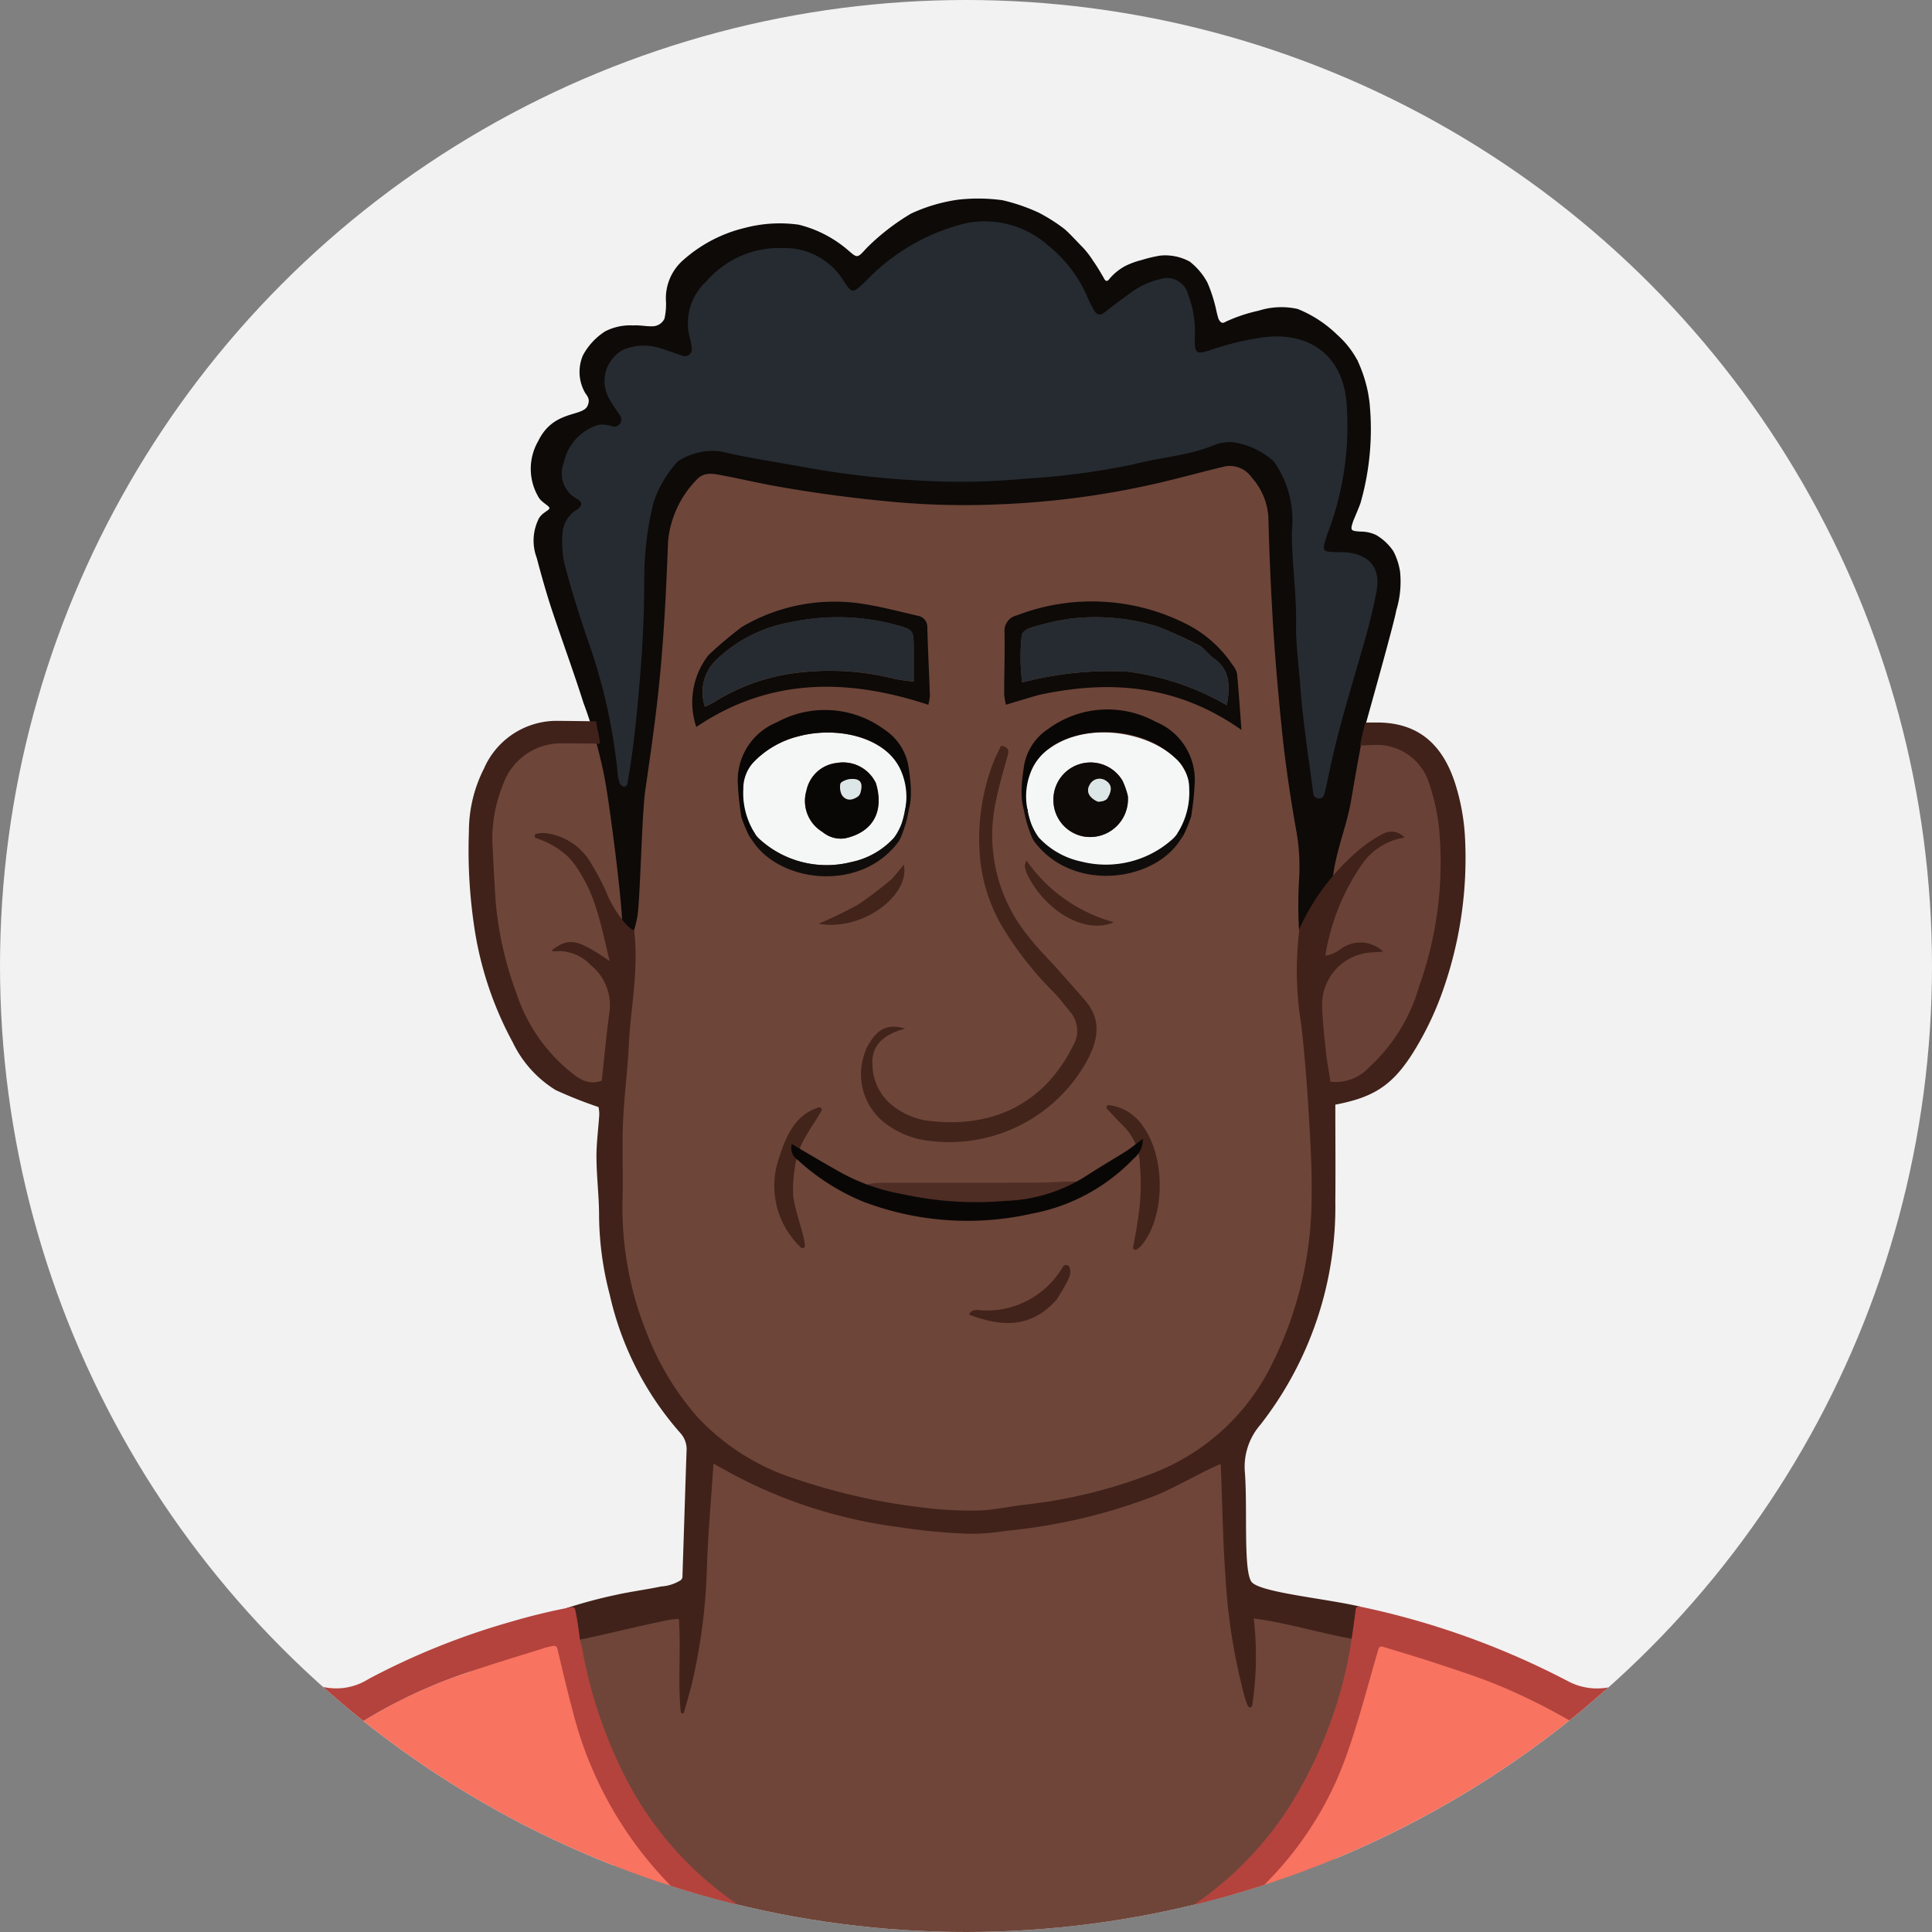 <svg xmlns="http://www.w3.org/2000/svg" xmlns:xlink="http://www.w3.org/1999/xlink" width="137.14" height="137.14" viewBox="0 0 137.14 137.14">
  <rect x="0" y="0" width="137.14" height="137.14" fill="#808080" stroke="none"/>
  <defs>
    <clipPath id="clip-path">
      <circle id="Ellipse_1122" data-name="Ellipse 1122" cx="68.57" cy="68.57" r="68.57" transform="translate(1.43 1.43)"/>
    </clipPath>
  </defs>
  <g id="Group_117515" data-name="Group 117515" transform="translate(-1.43 -1.43)">
    <circle id="Ellipse_891_00000132770875941024447040000013412340107145561759_" cx="68.57" cy="68.57" r="68.57" transform="translate(1.43 1.43)" fill="#f2f2f2"/>
    <g id="Group_117500" data-name="Group 117500">
      <g id="Group_117499" data-name="Group 117499" clip-path="url(#clip-path)">
        <path id="Path_38895" data-name="Path 38895" d="M97.443,53.428c2.342-.306,5.2.687,5.876,2.568a25.416,25.416,0,0,1,.979,4.033,26.237,26.237,0,0,1-1.383,11.407c-.69,2.169-1.969,5.035-3.71,6.568a8.093,8.093,0,0,1-4.644,1.117c-.11-.718-.33-1.977-.4-2.672-.116-1.1-1.181-1.09-1.21-2.189-.053-1.981.631-8.776,1.786-10.313C95.478,62.959,96.866,56.222,97.443,53.428Z" fill="#6a4136"/>
        <path id="Path_38896" data-name="Path 38896" d="M48.505,53.727H41.671l-3.506.639L35.729,58.1l.238,5.5.594,5.816L38.4,74.169l1.783,2.674,2.555,1.842,4.278.435.773-16.285Z" fill="#6e4539"/>
        <path id="Path_38897" data-name="Path 38897" d="M89.193,102.011c.089,2.123.009,8.969.168,11.087.223,2.977,6.687,3.126,9.015,3.64,4.1,1.525,6.6,4.054,5.55,6.525-.629,1.482-4.975,5.523-5.833,6.886-2.146,3.4-5.311,9.778-8.772,11.8-3.385,1.976-6.62,4.78-10.526,5.219-6.321.711-18.954-.271-24.473-3.421C50.2,141.392,41.9,130.446,41.3,127.123c-2.061-4.824-.3-9.45-.356-9.735,2.115-.521,7.273-2.132,9.392-2.554.185-.037,1.284-10.177,1.456-12.823C52.31,102.3,89.036,102.023,89.193,102.011Z" fill="#6f4539"/>
        <path id="Path_38898" data-name="Path 38898" d="M94.678,73.561c.236,2.032.474,4.426.6,6.469s.035,6,0,8.047c-.071,4.146-1.411,7.353-3.328,11.088A15.643,15.643,0,0,1,83.5,106.9a35.5,35.5,0,0,1-9.04,2.232c-1.133.127-2.259.4-3.392.42a27.244,27.244,0,0,1-4.126-.239,43.555,43.555,0,0,1-8.855-2.021,21.58,21.58,0,0,1-8.063-5.007,19.878,19.878,0,0,1-3.593-5.957,23.862,23.862,0,0,1-1.718-9.483c.049-1.818-.042-3.641.033-5.457.076-1.846.327-3.685.416-5.531a56.928,56.928,0,0,0,.324-8.129,9.5,9.5,0,0,0,.421-4c0-1.7.677-3.393.7-5.088.035-3.238.05-6.483.268-9.712.21-3.1-.141-7.661.7-10.682.115-.412.929-3.343,3.741-4.152,2.489.843,26.014,3.294,37.669-1.265.105-.041,3.364,3.816,3.639,3.767.133.85.9,5.916.932,6.755.184,4.3.388,8.6.453,12.9.043,2.841,1.895,6.508,1.8,9.351-.025.787-.5,1.942-.539,2.83A15.316,15.316,0,0,0,94.678,73.561Z" fill="#6e4539"/>
        <path id="Path_38899" data-name="Path 38899" d="M75.136,50.768c-.806.235-1.517.449-2.3.687a4.731,4.731,0,0,1-.125-.734c0-1.464.05-2.928.025-4.39a1.12,1.12,0,0,1,.873-1.219,14.825,14.825,0,0,1,12.171.683,8.593,8.593,0,0,1,3.138,2.829,1.529,1.529,0,0,1,.321.626c.12,1.241.2,2.486.313,3.993-4.519-3.192-9.3-3.589-14.412-2.475m11.553-3.449a29.752,29.752,0,0,0-3.1-1.418,15.022,15.022,0,0,0-6.076-.567,17.254,17.254,0,0,0-2.979.676c-.228.061-.558.309-.575.494a14.128,14.128,0,0,0,.025,3.372,24.163,24.163,0,0,1,7.509-.767,18.849,18.849,0,0,1,7.017,2.381c.245-1.386.231-2.511-.92-3.328C87.305,47.959,87.077,47.673,86.689,47.319Z" fill="#0d0a08"/>
        <path id="Path_38900" data-name="Path 38900" d="M54.112,45.919a12.938,12.938,0,0,1,8.521-1.631c1.32.2,2.619.543,3.921.847a.8.8,0,0,1,.7.821c.044,1.617.127,3.234.183,4.851a3.574,3.574,0,0,1-.114.651c-5.755-1.9-11.292-1.922-16.467,1.574a5.46,5.46,0,0,1,.846-5.079,26.8,26.8,0,0,1,2.409-2.034M52.4,48.152a3.186,3.186,0,0,0-.93,3.454c.277-.143.489-.234.682-.355A14.245,14.245,0,0,1,58.6,49.13a18.628,18.628,0,0,1,6.335.49,11.785,11.785,0,0,0,1.353.188c0-.907,0-1.649,0-2.39-.008-1.259-.048-1.295-1.23-1.62a15.925,15.925,0,0,0-7.487-.2A10.065,10.065,0,0,0,52.4,48.152Z" fill="#0d0a08"/>
        <path id="Path_38901" data-name="Path 38901" d="M76.455,93.658c-1.8,2.055-3.887,1.965-6.161,1.121a.084.084,0,0,1-.036-.13c.282-.354.676-.2.991-.2a6.235,6.235,0,0,0,5.626-3.1l0,0a.267.267,0,0,1,.481.06C77.518,91.891,77.323,92.236,76.455,93.658Z" fill="#42231b"/>
        <path id="Path_38902" data-name="Path 38902" d="M91.221,29.159c-.1-.028-.2-.06-.3-.092a.624.624,0,0,1,.283.03C91.233,29.144,91.225,29.154,91.221,29.159Z" fill="#090706"/>
        <path id="Path_38903" data-name="Path 38903" d="M86.756,47.372a9.435,9.435,0,0,0,.836.789c1.15.816,1.165,1.942.92,3.328a18.861,18.861,0,0,0-7.017-2.381,24.193,24.193,0,0,0-7.509.767,14.128,14.128,0,0,1-.025-3.372c.017-.186.347-.433.575-.494a17.369,17.369,0,0,1,2.979-.676,15.04,15.04,0,0,1,6.076.567A27.419,27.419,0,0,1,86.756,47.372Z" fill="#262b31"/>
        <path id="Path_38904" data-name="Path 38904" d="M52.463,48.09a10.025,10.025,0,0,1,5.108-2.5,15.938,15.938,0,0,1,7.487.2c1.181.325,1.221.361,1.23,1.62,0,.742,0,1.483,0,2.39a11.786,11.786,0,0,1-1.353-.188,18.626,18.626,0,0,0-6.335-.49,14.233,14.233,0,0,0-6.448,2.121c-.193.12-.4.212-.682.355A3.233,3.233,0,0,1,52.463,48.09Z" fill="#262b31"/>
        <path id="Path_38905" data-name="Path 38905" d="M54.738,60.484c-.725-1.133-.58-2.369-.558-3.644a2.006,2.006,0,0,1,.154-.626,6.706,6.706,0,0,1,3.812-2.525c2.621-.693,6.115-.067,7.473,2.623.5,1.416.022,2.676-.277,4.014a5.485,5.485,0,0,1-3.5,2.3A7.074,7.074,0,0,1,55.348,61m8.236-4.019a2.565,2.565,0,0,0-2.77-1.391,2.466,2.466,0,0,0-2.139,1.952,2.57,2.57,0,0,0,1.145,2.948,2.012,2.012,0,0,0,1.6.445C63.364,60.508,64.2,59.084,63.584,56.982Z" fill="#f5f7f7"/>
        <g id="Group_117496" data-name="Group 117496">
          <path id="Path_38906" data-name="Path 38906" d="M65.663,59.079a.289.289,0,0,1,0-.1,4.645,4.645,0,0,0-.33-2.952c-1.168-2.448-4.7-3-7.186-2.343a6.646,6.646,0,0,0-3.12,1.737,2.793,2.793,0,0,0-.835,2.011,5.368,5.368,0,0,0,.834,3.174c-.013.014-.343.2-.434.129a9.56,9.56,0,0,1-.537-1.311,20.109,20.109,0,0,1-.246-2.251A4.45,4.45,0,0,1,56.577,52.7a7.1,7.1,0,0,1,7.607.5,3.9,3.9,0,0,1,1.762,2.842c.353,2.285-.053,2.955-.111,3.111A.143.143,0,0,1,65.663,59.079Z" fill="#090706"/>
          <path id="Path_38907" data-name="Path 38907" d="M54.591,60.738c.234-.25.3-.343.434-.129a2,2,0,0,0,.324.391,7.074,7.074,0,0,0,6.49,1.624,5.715,5.715,0,0,0,3.039-1.714,4.429,4.429,0,0,0,.8-2.018c.047-.03.3-.195.278-.049s-.1.495-.138.69a9,9,0,0,1-.425,1.285,1.888,1.888,0,0,1-.274.477c-2.73,3.5-8.376,2.762-10.277-.19C54.772,61.007,54.7,60.914,54.591,60.738Z" fill="#0f0d0c"/>
        </g>
        <path id="Path_38908" data-name="Path 38908" d="M63.623,57.065c.58,2.018-.259,3.442-2.2,3.87a2.007,2.007,0,0,1-1.6-.445,2.57,2.57,0,0,1-1.145-2.948,2.465,2.465,0,0,1,2.139-1.952,2.593,2.593,0,0,1,2.808,1.475m-1.1.626c.1-.4.139-.848-.351-.945a1.35,1.35,0,0,0-1.031.227c-.146.129-.09.695.073.923.284.4.733.353,1.128.059C62.376,57.931,62.4,57.9,62.527,57.691Z" fill="#090706"/>
        <path id="Path_38909" data-name="Path 38909" d="M74.876,60.722a19.847,19.847,0,0,1-.636-2.26,3.851,3.851,0,0,1,1.684-3.9c2.726-1.979,7.155-1.181,9.159.879a4.128,4.128,0,0,1-.113,5.3c-2.732,2.826-7.614,2.768-10.01-.014-.077-.019-.1.007-.084,0m6.6-2.871a6.493,6.493,0,0,0-.364-.993,2.635,2.635,0,0,0-4.909,1.418A2.621,2.621,0,0,0,78.312,60.8,2.7,2.7,0,0,0,81.48,57.851Z" fill="#f5f7f7"/>
        <path id="Path_38910" data-name="Path 38910" d="M62.478,57.783a.6.6,0,0,1-.133.172c-.4.294-.844.337-1.128-.059-.163-.228-.219-.794-.073-.923a1.355,1.355,0,0,1,1.031-.227C62.666,56.843,62.623,57.291,62.478,57.783Z" fill="#dde6e6"/>
        <path id="Path_38911" data-name="Path 38911" d="M81.487,57.947a2.677,2.677,0,0,1-3.173,2.85,2.621,2.621,0,0,1-2.105-2.521,2.635,2.635,0,0,1,4.909-1.418,5.463,5.463,0,0,1,.369,1.089m-1.655.313c.063-.046.148-.078.186-.139.379-.6.338-1.014-.12-1.293a.787.787,0,0,0-1.111.295c-.273.462-.088.9.527,1.194C79.409,58.361,79.544,58.323,79.832,58.26Z" fill="#0d0a08"/>
        <path id="Path_38912" data-name="Path 38912" d="M79.747,58.291c-.2.031-.337.07-.432.025-.615-.295-.8-.731-.527-1.194a.787.787,0,0,1,1.111-.295c.458.279.5.693.12,1.293C79.98,58.182,79.9,58.214,79.747,58.291Z" fill="#dde6e6"/>
        <g id="Group_117497" data-name="Group 117497">
          <path id="Path_38913" data-name="Path 38913" d="M74.2,59.115c-.058-.156-.464-.825-.111-3.111a3.9,3.9,0,0,1,1.762-2.842,7.1,7.1,0,0,1,7.607-.5,4.449,4.449,0,0,1,2.769,4.477,20.11,20.11,0,0,1-.246,2.251,9.538,9.538,0,0,1-.537,1.311c-.091.072-.421-.114-.434-.129a5.376,5.376,0,0,0,.834-3.174,2.793,2.793,0,0,0-.835-2.011,6.655,6.655,0,0,0-3.12-1.737c-2.488-.657-6.017-.1-7.186,2.343a4.645,4.645,0,0,0-.33,2.952.356.356,0,0,1,0,.1A.139.139,0,0,1,74.2,59.115Z" fill="#090706"/>
          <path id="Path_38914" data-name="Path 38914" d="M85.2,61.071c-1.9,2.953-7.547,3.692-10.277.19a1.858,1.858,0,0,1-.274-.477,9.091,9.091,0,0,1-.425-1.285c-.043-.195-.115-.536-.138-.69s.23.019.278.049a4.429,4.429,0,0,0,.8,2.018A5.721,5.721,0,0,0,78.2,62.59a7.074,7.074,0,0,0,6.49-1.624,2.043,2.043,0,0,0,.324-.391c.131-.215.2-.121.434.129C85.337,60.878,85.264,60.972,85.2,61.071Z" fill="#0f0d0c"/>
        </g>
        <path id="Path_38915" data-name="Path 38915" d="M82.341,84.1a3.963,3.963,0,0,0-1.116-2.689c-.379-.378-.743-.771-1.206-1.261a.165.165,0,0,1,.142-.276,3.429,3.429,0,0,1,2.46,1.589c1.5,2.1,1.579,6.295-.186,8.4a1.511,1.511,0,0,1-.323.253.164.164,0,0,1-.253-.166c.125-.656.233-1.157.294-1.664A15.8,15.8,0,0,0,82.341,84.1Z" fill="#42241b"/>
        <path id="Path_38916" data-name="Path 38916" d="M57.852,84.323a8.851,8.851,0,0,0-.11,2.076c.163,1.053.522,1.942.756,2.984a3.932,3.932,0,0,1,.068.465.167.167,0,0,1-.273.145,6.025,6.025,0,0,1-1.529-6.479c.483-1.482,1.12-2.955,2.778-3.476a.167.167,0,0,1,.2.236c-.364.667-1.023,1.554-1.415,2.382A5.821,5.821,0,0,0,57.852,84.323Z" fill="#42241b"/>
        <path id="Path_38917" data-name="Path 38917" d="M64.776,63.782c.305-.361.55-.662.813-.984.461,2.246-3.058,4.772-6.049,4.2a30.575,30.575,0,0,0,2.814-1.363A26.737,26.737,0,0,0,64.776,63.782Z" fill="#42241b"/>
        <path id="Path_38918" data-name="Path 38918" d="M74.315,63.436a2.434,2.434,0,0,1-.141-.536,1.41,1.41,0,0,1,.119-.388,11.154,11.154,0,0,0,6.2,4.38C78.513,67.779,75.64,66.172,74.315,63.436Z" fill="#42241b"/>
        <path id="Path_38919" data-name="Path 38919" d="M77.968,85.3a6.463,6.463,0,0,1-3.482,1.228A29.588,29.588,0,0,1,69.554,87a17.364,17.364,0,0,1-6.99-1.333,3.429,3.429,0,0,1,1.2-.275c3.855-.017,7.71,0,11.564-.019C76.184,85.366,77.044,85.28,77.968,85.3Z" fill="#4e2d24"/>
        <path id="Path_38920" data-name="Path 38920" d="M62.591,77.064a5.316,5.316,0,0,1,.345-1.229c.757-1.441,1.508-1.746,2.751-1.391-1.573.413-2.4,1.229-2.328,2.517a3.774,3.774,0,0,0,1.581,3.067,5.427,5.427,0,0,0,2.153.928c4.461.626,8.313-.94,10.488-5.257a2.076,2.076,0,0,0-.187-2.446c-.4-.491-.788-1-1.23-1.45a24.307,24.307,0,0,1-3.648-4.688,11.889,11.889,0,0,1-1.564-5.437,15.08,15.08,0,0,1,.966-6.071c.159-.433.384-.841.57-1.241.677.12.532.462.433.824-.282,1.031-.588,2.06-.8,3.106a11.335,11.335,0,0,0,2.25,9.532c.672.88,1.475,1.66,2.213,2.49.633.712,1.264,1.424,1.886,2.145,1.215,1.409.873,2.894.09,4.314a11.135,11.135,0,0,1-10.88,5.664,6.337,6.337,0,0,1-3.321-1.207A4.383,4.383,0,0,1,62.591,77.064Z" fill="#42241b"/>
        <path id="Path_38921" data-name="Path 38921" d="M60.924,84.551a14.084,14.084,0,0,0,4.6,1.648,24.213,24.213,0,0,0,7.282.474,11.312,11.312,0,0,0,5.736-1.779c.946-.616,1.862-1.149,2.761-1.709.384-.239.734-.534,1.249-.914a1.74,1.74,0,0,1-.658,1.409,13.367,13.367,0,0,1-7.178,3.89,20.765,20.765,0,0,1-11.988-.833,15.639,15.639,0,0,1-4.672-2.968.994.994,0,0,1-.415-1.131C58.737,83.288,59.789,83.912,60.924,84.551Z" fill="#090706"/>
        <path id="Path_38922" data-name="Path 38922" d="M41.326,44.614l4.635,16.56,1.4-8.9.31-7.656.837-8.707,2.812-1.816,11.245,1.928,15.405-.337,11.446-2.035L92,36.018l1.5,18.051s.29,6.464,1.118,6.684c1.575.42,3.719-11.013,3.719-11.013l1.687-6.12L99.4,40.474l-3.257-.867,1.73-7.675-.087-4.925-4.449-2.918-3.785.608-2.366.622-.1-2.307-1.094-2.23H82.185l-2.6,1.794-2.254-3.408-3.143-2.033-5-.5-3.354,1.384-3.653,2.607L58.575,18.63l-4.421.231L50.2,21.168,49.043,25.32l-3.436.077-2.1,2.23.538,2.768-2.718,2.431-.589,3.106v4.957Z" fill="#262b31"/>
        <path id="Path_38923" data-name="Path 38923" d="M96.363,25.206a6.541,6.541,0,0,1,1.42,1.8,9.833,9.833,0,0,1,.751,2.284q.063.347.108.691a19.057,19.057,0,0,1-.622,7.1c-.047.188-.5,1.246-.521,1.3-.25.727-.2.73.5.784a2.555,2.555,0,0,1,1.115.243,3.749,3.749,0,0,1,1.228,1.158A4.671,4.671,0,0,1,100.81,42a6.941,6.941,0,0,1-.267,2.755c-.166.932-1.591,5.987-2.251,8.372-.195.7-.732,3.809-.951,5.091-.32,1.876-1.045,3.495-1.285,5.385a15.529,15.529,0,0,1-.238,1.752,6.278,6.278,0,0,1-.4,2.155c-.17.38-1.538.509-1.677.117-.034-.1-.069-.191-.108-.285a30.951,30.951,0,0,1,.017-3.6,14.455,14.455,0,0,0-.226-3.459c-.415-2.354-.766-4.717-1.007-7.1-.285-2.817-.53-5.634-.684-8.461-.116-2.113-.21-4.226-.262-6.341a4.619,4.619,0,0,0-1.188-3.053,1.888,1.888,0,0,0-1.86-.8c-1.318.309-2.625.664-3.939.991a60.53,60.53,0,0,1-12.053,1.707,55.723,55.723,0,0,1-7.419-.154c-2.861-.259-5.7-.629-8.524-1.136-1.294-.232-2.574-.536-3.867-.778-.625-.117-1.261-.236-1.773.358a7.184,7.184,0,0,0-2,4.387c-.136,3.709-.324,7.409-.738,11.1-.244,2.179-.563,4.344-.875,6.513-.26,1.813-.363,8.151-.585,9.087a9.6,9.6,0,0,1-.259,1.019c-.075.216-.854.115-.808-.109.18-.875-.912-9.346-1.282-11.1a34,34,0,0,0-1.457-5.1h0c-.68-2.144-1.457-4.257-2.172-6.389-.439-1.309-.8-2.6-1.147-3.908a3.459,3.459,0,0,1,.094-2.65c.193-.524.809-.693.811-.863s-.539-.391-.76-.763a3.939,3.939,0,0,1-.028-4.015c1.086-2.221,3.152-1.682,3.5-2.5.208-.483-.042-.693-.181-.916a2.976,2.976,0,0,1-.146-2.667,4.614,4.614,0,0,1,1.558-1.684,3.884,3.884,0,0,1,2.016-.427c.463-.035.94.082,1.4.058a.946.946,0,0,0,.807-.539,4.589,4.589,0,0,0,.109-1.187,3.6,3.6,0,0,1,1.265-3.008A10.1,10.1,0,0,1,54.329,17.6a9.685,9.685,0,0,1,3.8-.22,8.481,8.481,0,0,1,3.523,1.831c.639.55.631.56,1.284-.164h0A15.921,15.921,0,0,1,66.1,16.592a11.71,11.71,0,0,1,3.361-.99,12.6,12.6,0,0,1,3.128.04,13.239,13.239,0,0,1,2.563.878,12.137,12.137,0,0,1,1.823,1.155c.367.306.9.9,1.35,1.354a6.612,6.612,0,0,1,.727.96c.28.383.737,1.187.736,1.187.121.255.253.241.382.063a3.817,3.817,0,0,1,1.154-.937,5.651,5.651,0,0,1,1.136-.412,10,10,0,0,1,1.312-.315A3.632,3.632,0,0,1,85.882,20,4.685,4.685,0,0,1,87.141,21.5a10.591,10.591,0,0,1,.641,2.035q.06.266.14.526c.164.337.324.324.5.213a11.1,11.1,0,0,1,2.351-.79,5.3,5.3,0,0,1,2.772-.122A8.647,8.647,0,0,1,96.363,25.206Zm-50.4,31.84c.434-2.389.665-4.806.873-7.215.212-2.459.33-4.931.325-7.41a22.746,22.746,0,0,1,.656-5.315,8.169,8.169,0,0,1,1.73-2.928,4.486,4.486,0,0,1,3.031-.707c1.857.445,3.743.723,5.619,1.061a64,64,0,0,0,8.515,1.01,49.438,49.438,0,0,0,7.653-.145,51.665,51.665,0,0,0,7.542-1.011c1.879-.495,3.851-.6,5.675-1.348a2.953,2.953,0,0,1,1.4-.211,5.458,5.458,0,0,1,2.874,1.364,7.238,7.238,0,0,1,1.272,4.964c0,2.2.335,4.377.3,6.573-.024,1.436.188,2.863.291,4.29.186,2.572.589,5.129.926,7.689,0,.018,0,.036.007.054a.4.4,0,0,0,.788.035c.189-.76.334-1.514.5-2.264.632-2.84,1.5-5.616,2.3-8.412.348-1.223.665-2.461.9-3.711.3-1.642-.444-2.575-2.1-2.769-.2-.023-.4-.009-.6-.014-1.185-.035-1.185-.035-.837-1.137.024-.076.05-.152.078-.226A21.43,21.43,0,0,0,97.019,30.1c-.245-3.456-2.668-5.166-5.976-4.719a20.441,20.441,0,0,0-3.706.9c-.984.326-1.108.24-1.1-.812a7.523,7.523,0,0,0-.48-3.168,1.545,1.545,0,0,0-1.99-1.053,5.646,5.646,0,0,0-1.957.878c-.644.469-1.293.933-1.912,1.434-.39.316-.641.228-.852-.174-.13-.248-.264-.5-.373-.752a9.592,9.592,0,0,0-2.857-3.794,6.792,6.792,0,0,0-5.789-1.572,14.552,14.552,0,0,0-7.15,4.127c-.941.887-.947.919-1.619-.118a4.9,4.9,0,0,0-4.256-2.237,6.822,6.822,0,0,0-5.419,2.348,4.02,4.02,0,0,0-1.182,4.041,4.511,4.511,0,0,1,.134.74.487.487,0,0,1-.629.524c-.566-.18-1.087-.39-1.621-.547a3.743,3.743,0,0,0-2.631.118h0a2.522,2.522,0,0,0-.981,3.463c.218.423.515.805.775,1.207h0a.506.506,0,0,1-.531.77,2.223,2.223,0,0,0-.992-.12,3.553,3.553,0,0,0-2.474,2.7,2.04,2.04,0,0,0,.966,2.577c.371.216.356.467-.011.731a2.091,2.091,0,0,0-1.031,1.545,7.3,7.3,0,0,0,.11,2.262c.48,1.855,1.06,3.677,1.675,5.489a40.043,40.043,0,0,1,2.1,9.289,3.055,3.055,0,0,0,.149.838C45.569,57.331,45.912,57.351,45.967,57.046Z" fill="#0d0a08"/>
        <path id="Path_38924" data-name="Path 38924" d="M44.487,64.795c.284.845,1.411,2.556,1.952,2.662.35,2.8-.241,5.448-.37,8.122-.089,1.846-.339,3.685-.416,5.531-.075,1.816.016,3.639-.033,5.457a23.883,23.883,0,0,0,1.718,9.483,19.858,19.858,0,0,0,3.593,5.957,16.165,16.165,0,0,0,6.927,4.384,43.524,43.524,0,0,0,8.855,2.021,27.244,27.244,0,0,0,4.126.239c1.133-.022,2.259-.293,3.392-.42A35.545,35.545,0,0,0,83.271,106a15.639,15.639,0,0,0,8.443-7.736,26.524,26.524,0,0,0,2.818-11.854c.035-2.047-.094-4.1-.218-6.146s-.284-4.086-.521-6.118a23.674,23.674,0,0,1-.12-6.807A16,16,0,0,1,98,61.672a9.523,9.523,0,0,1,1.561-1.036,1.261,1.261,0,0,1,1.574.247,4.512,4.512,0,0,0-3.089,1.99,15.53,15.53,0,0,0-2.289,5.165c-.116.4-.172.822-.256,1.233a2.352,2.352,0,0,0,1.091-.473,2.343,2.343,0,0,1,3.018.178c-.3.024-.54.05-.785.058a3.71,3.71,0,0,0-3.545,3.8c.03,1.094.158,2.187.273,3.277.074.695.206,1.384.316,2.1a3.222,3.222,0,0,0,2.788-1.065,12.3,12.3,0,0,0,3.5-5.68A26.13,26.13,0,0,0,103.567,60.1a14.889,14.889,0,0,0-.7-3.089,3.881,3.881,0,0,0-3.888-2.7c-.12.007-.886.024-1.008.041.105-.524.211-1.048.38-1.632.139,0,.92-.007,1.054,0,2.71.075,4.367,1.532,5.265,4.162a15.271,15.271,0,0,1,.759,4.162A28.254,28.254,0,0,1,103.9,71.6a22.124,22.124,0,0,1-1.684,3.742c-1.694,2.994-3.04,3.935-6,4.5,0,2.29.022,4.577,0,6.863A25.109,25.109,0,0,1,90.9,102.558a4.552,4.552,0,0,0-1.1,3.427c.188,2.583-.118,6.911.461,7.72.543.76,5.226,1.185,7.686,1.761a9.868,9.868,0,0,1-.563,2.289c-2.353-.422-4.649-1.142-6.959-1.44a23.033,23.033,0,0,1-.113,6.194.16.16,0,0,1-.3.022,4.906,4.906,0,0,1-.205-.543,42.2,42.2,0,0,1-1.4-8.825c-.159-2.118-.192-4.245-.275-6.465-.012-.471-.03-.844-.056-1.352-.395.179-.641.282-.879.4-1.2.6-2.374,1.246-3.6,1.786a39.6,39.6,0,0,1-10.754,2.561,15.256,15.256,0,0,1-2.817.205,42,42,0,0,1-4.805-.472,34.252,34.252,0,0,1-11.824-3.773c-.436-.24-.8-.441-1.321-.731-.172,2.645-.4,5.1-.474,7.568a40.93,40.93,0,0,1-1.005,7.825c-.173.765-.415,1.515-.616,2.273a.121.121,0,0,1-.225-.016c-.227-2.179.026-4.386-.14-6.628-.3.029-.493.032-.678.069-2.119.422-4.607,1.06-6.725,1.486-.1-.7-.533-1.5-.627-2.3a34.755,34.755,0,0,1,3.647-.976c1.037-.227,2.094-.362,3.133-.581a2.938,2.938,0,0,0,1.392-.45.361.361,0,0,0,.115-.3c.1-2.955.189-5.911.291-8.866a1.7,1.7,0,0,0-.452-1.287,22.153,22.153,0,0,1-5-9.807,22.656,22.656,0,0,1-.757-5.486c.009-1.414-.176-2.829-.186-4.244-.008-1.019.137-2.038.2-3.058a2.514,2.514,0,0,0-.054-.532,30.871,30.871,0,0,1-3.045-1.207,8.083,8.083,0,0,1-3.047-3.393,24.779,24.779,0,0,1-2.649-7.68,36.713,36.713,0,0,1-.459-7.3,9.82,9.82,0,0,1,1.067-4.441A5.632,5.632,0,0,1,40.788,52.6c.185-.008,2.767.027,2.961.033.077.6.2.91.271,1.583-.191,0-2.768-.032-2.946-.018a4.359,4.359,0,0,0-3.946,2.957,10.045,10.045,0,0,0-.749,3.928c.063,1.417.135,2.833.226,4.248a24.731,24.731,0,0,0,1.47,6.558,12,12,0,0,0,3.637,5.45c.687.569,1.386,1.182,2.432.8.182-1.649.325-3.254.545-4.848a3.665,3.665,0,0,0-1.328-3.356,3.175,3.175,0,0,0-2.118-.992c-.178,0-.35.022-.578.009a.053.053,0,0,1-.029-.094c1.205-.9,1.811-.762,4.071.792-.533-2.144-.89-4.282-1.991-6.08a6.677,6.677,0,0,0-.862-1.226,5.894,5.894,0,0,0-2.361-1.413.17.17,0,0,1,.036-.326,2.5,2.5,0,0,1,.813-.012,4.35,4.35,0,0,1,2.929,1.926A19,19,0,0,1,44.487,64.795Z" fill="#40221a"/>
        <g id="Group_117498" data-name="Group 117498">
          <path id="Path_38925" data-name="Path 38925" d="M12.873,184.418c-1.574-.351-3.164-.647-4.72-1.064a46.337,46.337,0,0,1-8.528-3.206,48.315,48.315,0,0,1-7.176-4.38c-.489-.359-.982-.712-1.51-1.092a.23.23,0,0,1-.074-.284,7.456,7.456,0,0,1,.361-.711,70.49,70.49,0,0,0,6.238-13.019c1.753-4.827,3.388-9.7,5.117-14.533A104.754,104.754,0,0,1,7.69,133.758a21.262,21.262,0,0,1,3.944-5.6,14.689,14.689,0,0,1,9.4-4.541c.352-.025.7-.167,1.048-.173.441-.008.934-.162,1.343.232a.224.224,0,0,1,.032.279c-.8,1.26-2.28,2.019-2.957,3.5a.23.23,0,0,0,.223.323,1.779,1.779,0,0,0,.978-.46c1.465-1,2.923-2.02,4.4-3.012a36.182,36.182,0,0,1,8.389-4.109c1.865-.648,3.982-2.089,5.866-2.683a5.283,5.283,0,0,1,.592-.136.229.229,0,0,1,.266.171c.367,1.5,1.383,4.06,1.773,5.5a24.559,24.559,0,0,0,8.207,13.19c3.793,3.243,7.779,4.744,12.715,5.674a36.8,36.8,0,0,0,7.5.659A30.142,30.142,0,0,0,92.575,132.4c2.235-2.456,2.758-4.024,3.85-7.143.82-2.342,1.619-5.04,2.36-7.569a.228.228,0,0,1,.286-.155c1.234.379,3.332.9,4.658,1.339,1.462.484,3.124.807,4.546,1.394a41.892,41.892,0,0,1,3.988,1.924c1.353.732,5.793-.028,6.1,0a16.033,16.033,0,0,1,12.5,7.145,41.005,41.005,0,0,1,4.682,9.295c2.059,5.513,4.331,10.391,6.281,15.944,1.494,4.254,2.785,9.134,4.817,13.161.818,1.621,2.415,4.378,3.3,5.965.4.708.4.827-.2,1.277a56.459,56.459,0,0,1-14.021,7.17c-6.922,2.606-13.51,3.4-13.827,2.9-.06-.1-.243-.043-.254-.154-.26-2.466.043-3.55.034-6.964-.018-3.333.123-3.86.231-6.293-.012-2.6.185-3.91.187-5,0-3.177.013-4.237,0-7.134a6.808,6.808,0,0,0-.14-1.1.226.226,0,0,0-.281-.183c-.418.119-.472.443-.51.731-.258,1.992-.571,3.981-.717,5.982-.232,3.186-.063,6.429-.6,9.558a62.8,62.8,0,0,0-.373,8.112c-.141,3.355-.168,6.714-.252,10.071q-.109,4.383-.238,8.766c-.071,2.407-.156,4.814-.235,7.221s-.156,4.815-.239,7.222c-.075,2.17-.177,4.339-.234,6.51-.083,3.2-.185,6.4-.188,9.6,0,2.289.115,4.579.233,6.865s.252,4.568.474,6.842c.33,3.37.7,6.737,1.135,10.1.523,4.062,1.118,8.115,1.7,12.169.169,1.169.423,2.325.614,3.491.061.373.07.754.1,1.169a.231.231,0,0,1-.14.227c-.684.285-1.315.575-1.968.8A106.685,106.685,0,0,1,103.533,278c-3.143.544-6.286,1.094-9.44,1.576-1.673.255-3.367.379-5.053.547-2.312.23-4.626.444-6.94.664-.118.011-.237.018-.355.025-6.282.34-12.57.337-18.854.209-2.99-.061-5.977-.383-8.959-.653-3.177-.288-6.365-.541-9.517-1.015-3.894-.585-7.766-1.333-11.63-2.1a96.665,96.665,0,0,1-13.44-3.8c-.372-.132-.743-.269-1.113-.407-.484-.182-.607-.484-.513-1.02.609-3.492,1.209-6.986,1.743-10.49.326-2.141.533-4.3.784-6.452.313-2.684.624-5.369.916-8.055q.156-1.436.233-2.878c.107-1.929.229-3.858.265-5.789.1-5.335.192-10.67.211-16.005.009-2.6-.15-5.209-.239-7.814-.07-2.051-.119-4.1-.233-6.153s-.3-4.081-.451-6.122c-.083-1.14-.174-2.281-.215-3.423-.04-1.107-.01-2.216-.028-3.323-.082-5.138-.159-10.276-.262-15.413-.048-2.408-.123-4.816-.239-7.222-.121-2.521-.264-5.042-.477-7.556-.173-2.04-.446-4.072-.72-6.1a3.21,3.21,0,0,0-.421-.968.233.233,0,0,0-.217-.128h0a.228.228,0,0,0-.2.152,3.211,3.211,0,0,0-.269,1.007c.031,2.289.114,4.578.172,6.867.016.633.036,5.511.234,9.159.219,4.015.446,8.441.342,9.549a.228.228,0,0,1-.212.206A18.273,18.273,0,0,1,12.873,184.418Z" fill="#f87360"/>
          <path id="Path_38926" data-name="Path 38926" d="M27.145,278.344c-.73-.206-1.46-.413-2.282-.613a78.254,78.254,0,0,1-9.756-3.422.23.23,0,0,1-.133-.247c.194-1.191.389-2.364.576-3.539.619-3.892,1.3-7.776,1.833-11.68.537-3.941.948-7.9,1.369-11.854.171-1.606.247-3.224.326-4.839.162-3.308.365-6.616.425-9.927.068-3.675.008-7.353-.023-11.03-.009-1.1-.11-2.2-.179-3.525-.037-2.423-.063-4.627-.077-6.932a.148.148,0,0,0,0-.021c-.046-.523-.146-.945-.155-1.369q-.144-7.127-.264-14.252c0-.235-.027-.471-.03-.813-.079-2.229-.169-4.357-.26-6.48a.229.229,0,0,0-.2-.216c-1.786-.264-3.475-.494-5.157-.772A51.259,51.259,0,0,1-.981,182.374c-.489-.238-1.013-.4-1.568-.665l-.017-.009c-.572-.325-1.1-.587-1.622-.848a.239.239,0,0,1-.027-.016c-2.338-1.6-4.679-3.205-7.01-4.82-.376-.26-.717-.57-1.1-.9a.229.229,0,0,1-.06-.275,5.138,5.138,0,0,1,.406-.76c3.529-4.932,5.846-10.462,7.9-16.113,2.361-6.492,4.628-13.019,7.025-19.5a40.152,40.152,0,0,1,4.52-8.975,18.352,18.352,0,0,1,11.81-8.08,13.471,13.471,0,0,1,5.285-.2,4.282,4.282,0,0,0,3.027-.6,51.369,51.369,0,0,1,10.094-4.06,44.313,44.313,0,0,1,4.31-1.044.23.23,0,0,1,.267.176c.154.711.241,1.355.33,2.076l0,.021c.057.279.128.463.162.654a32.872,32.872,0,0,0,3.242,9.482,24.214,24.214,0,0,0,9.66,9.837,28.56,28.56,0,0,0,17.8,3.489A27.477,27.477,0,0,0,84.4,137.74a24.354,24.354,0,0,0,8.536-8.042,30.232,30.232,0,0,0,2.248-4.289A30.623,30.623,0,0,0,97.4,117.6c.1-.7.184-1.323.265-1.941a.229.229,0,0,1,.276-.194,57,57,0,0,1,14.771,5.292,4.393,4.393,0,0,0,2.839.459,16.276,16.276,0,0,1,9.215,1.5,20.257,20.257,0,0,1,9.236,9.052,84.153,84.153,0,0,1,5.412,12.618c1.92,5.353,3.738,10.742,5.678,16.088a72.655,72.655,0,0,0,5.334,11.23c.391.684.88,1.312,1.314,1.972.243.369.474.747.727,1.152a.231.231,0,0,1-.049.3,62.024,62.024,0,0,1-8.1,5.631c-.62.318-1.1.57-1.66.851a56.838,56.838,0,0,1-20.818,5.943.229.229,0,0,0-.2.178c-.469,2.2-.184,4.326-.265,6.543-.081,1.761-.183,3.411-.224,5.062-.1,3.82-.162,7.641-.245,11.572-.075,1.564-.149,3.018-.209,4.473-.013.313.03.628.033.943,0,.461-.007.922-.011,1.382a237.726,237.726,0,0,0,4.455,56.312.231.231,0,0,1-.128.252,75.833,75.833,0,0,1-9.715,3.46l-.014,0c-.769.182-1.454.346-2.308.572-.521.12-.878.153-1.222.24a147.131,147.131,0,0,1-23.812,3.964c-4.25.355-8.506.71-12.766.842-3.909.121-7.827-.052-11.741-.109a130.118,130.118,0,0,1-16.06-1.23c-4.26-.593-8.508-1.291-12.744-2.039-2.526-.447-5.018-1.079-7.526-1.628M18.071,168.052c0-.633.01-1.266-.006-1.9-.058-2.289-.142-4.578-.172-6.867a3.184,3.184,0,0,1,.269-1.007.227.227,0,0,1,.2-.152h0a.231.231,0,0,1,.217.128,3.25,3.25,0,0,1,.421.968c.274,2.03.547,4.062.72,6.1.213,2.514.356,5.036.477,7.556.116,2.406.191,4.814.239,7.222.1,5.137.18,10.275.262,15.413.018,1.108-.012,2.217.028,3.323.041,1.142.133,2.283.215,3.423.148,2.041.337,4.08.451,6.122s.163,4.1.233,6.153c.089,2.6.248,5.21.239,7.814-.019,5.335-.113,10.671-.211,16.005-.035,1.931-.158,3.86-.265,5.789q-.079,1.441-.233,2.878c-.293,2.686-.6,5.371-.916,8.055-.251,2.152-.458,4.311-.784,6.452-.534,3.5-1.134,7-1.743,10.49-.093.536.029.838.513,1.02q.555.209,1.113.407a96.7,96.7,0,0,0,13.44,3.8c3.864.768,7.736,1.515,11.63,2.1,3.152.474,6.339.727,9.517,1.015,2.982.27,5.969.592,8.959.653,6.284.128,12.572.132,18.854-.209.118-.006.237-.013.355-.025,2.313-.22,4.627-.435,6.94-.664,1.686-.167,3.38-.291,5.053-.547,3.153-.482,6.3-1.031,9.44-1.576a106.628,106.628,0,0,0,16.708-4.349c.653-.226,1.284-.516,1.968-.8a.229.229,0,0,0,.14-.227c-.027-.415-.035-.8-.1-1.169-.192-1.166-.446-2.322-.614-3.491-.585-4.054-1.18-8.107-1.7-12.169q-.648-5.037-1.135-10.1c-.223-2.275-.356-4.559-.474-6.842s-.235-4.577-.233-6.865c0-3.2.1-6.4.188-9.6.057-2.17.158-4.34.234-6.51q.125-3.61.239-7.222c.079-2.407.165-4.814.235-7.221q.129-4.383.238-8.766c.084-3.357.111-6.716.252-10.071a62.977,62.977,0,0,1,.373-8.112c.533-3.128.364-6.371.6-9.558.146-2,.459-3.99.717-5.982.037-.288.092-.612.51-.731a.227.227,0,0,1,.281.183,6.808,6.808,0,0,1,.14,1.1c.012,2.926,0,5.852-.016,8.984v.012c-.328,5.441-.507,10.884-.455,16.3a.231.231,0,0,0,.157.216,4.705,4.705,0,0,0,2.407-.108c.968-.133,1.928-.318,3.083-.485a58.061,58.061,0,0,0,8.452-2.275,49.656,49.656,0,0,0,12.937-7.112c.607-.45.6-.568.2-1.277-.887-1.586-1.821-3.149-2.639-4.771a104.239,104.239,0,0,1-5.144-12.483c-1.95-5.553-3.9-11.109-5.955-16.622a40.984,40.984,0,0,0-4.682-9.295,16.033,16.033,0,0,0-12.5-7.145,4.467,4.467,0,0,0-.988.1.229.229,0,0,0-.16.346c.8,1.3,2.057,2.136,2.58,3.474a.229.229,0,0,1-.311.293c-1.194-.586-2.1-1.577-3.218-2.253-1.317-.8-2.611-1.64-3.963-2.372a43.355,43.355,0,0,0-4.056-1.945c-1.422-.587-2.893-1.061-4.355-1.545-1.326-.439-2.667-.834-3.9-1.213a.229.229,0,0,0-.286.155c-.741,2.528-1.357,4.941-2.177,7.283a24.384,24.384,0,0,1-4.949,8.435,28.749,28.749,0,0,1-9.711,7.045,30.943,30.943,0,0,1-18.766,1.891,27.752,27.752,0,0,1-13.062-6.356,27.106,27.106,0,0,1-8.544-13.929c-.39-1.443-.721-2.9-1.088-4.407a.23.23,0,0,0-.266-.171,5.384,5.384,0,0,0-.592.136c-1.884.593-3.779,1.156-5.644,1.8A36.182,36.182,0,0,0,26.1,124.31c-1.474.991-2.931,2.007-4.4,3.012a1.779,1.779,0,0,1-.978.46.23.23,0,0,1-.223-.323c.678-1.484,2.156-2.243,2.957-3.5a.224.224,0,0,0-.032-.279c-.409-.394-.9-.239-1.343-.232-.35.006-.7.147-1.048.173a14.691,14.691,0,0,0-9.4,4.541,21.309,21.309,0,0,0-3.944,5.6,105.094,105.094,0,0,0-5.109,12.371c-1.729,4.836-3.364,9.706-5.117,14.533a70.521,70.521,0,0,1-6.238,13.019,7.456,7.456,0,0,0-.361.711.23.23,0,0,0,.074.284c.528.381,1.021.733,1.51,1.092a48.3,48.3,0,0,0,7.176,4.38,46.337,46.337,0,0,0,8.528,3.206c1.557.417,3.146.713,4.909,1.1a21.776,21.776,0,0,0,5.33.61.229.229,0,0,0,.213-.237C18.419,179.221,18.238,173.742,18.071,168.052Z" fill="#b4433d"/>
        </g>
      </g>
    </g>
  </g>
</svg>
